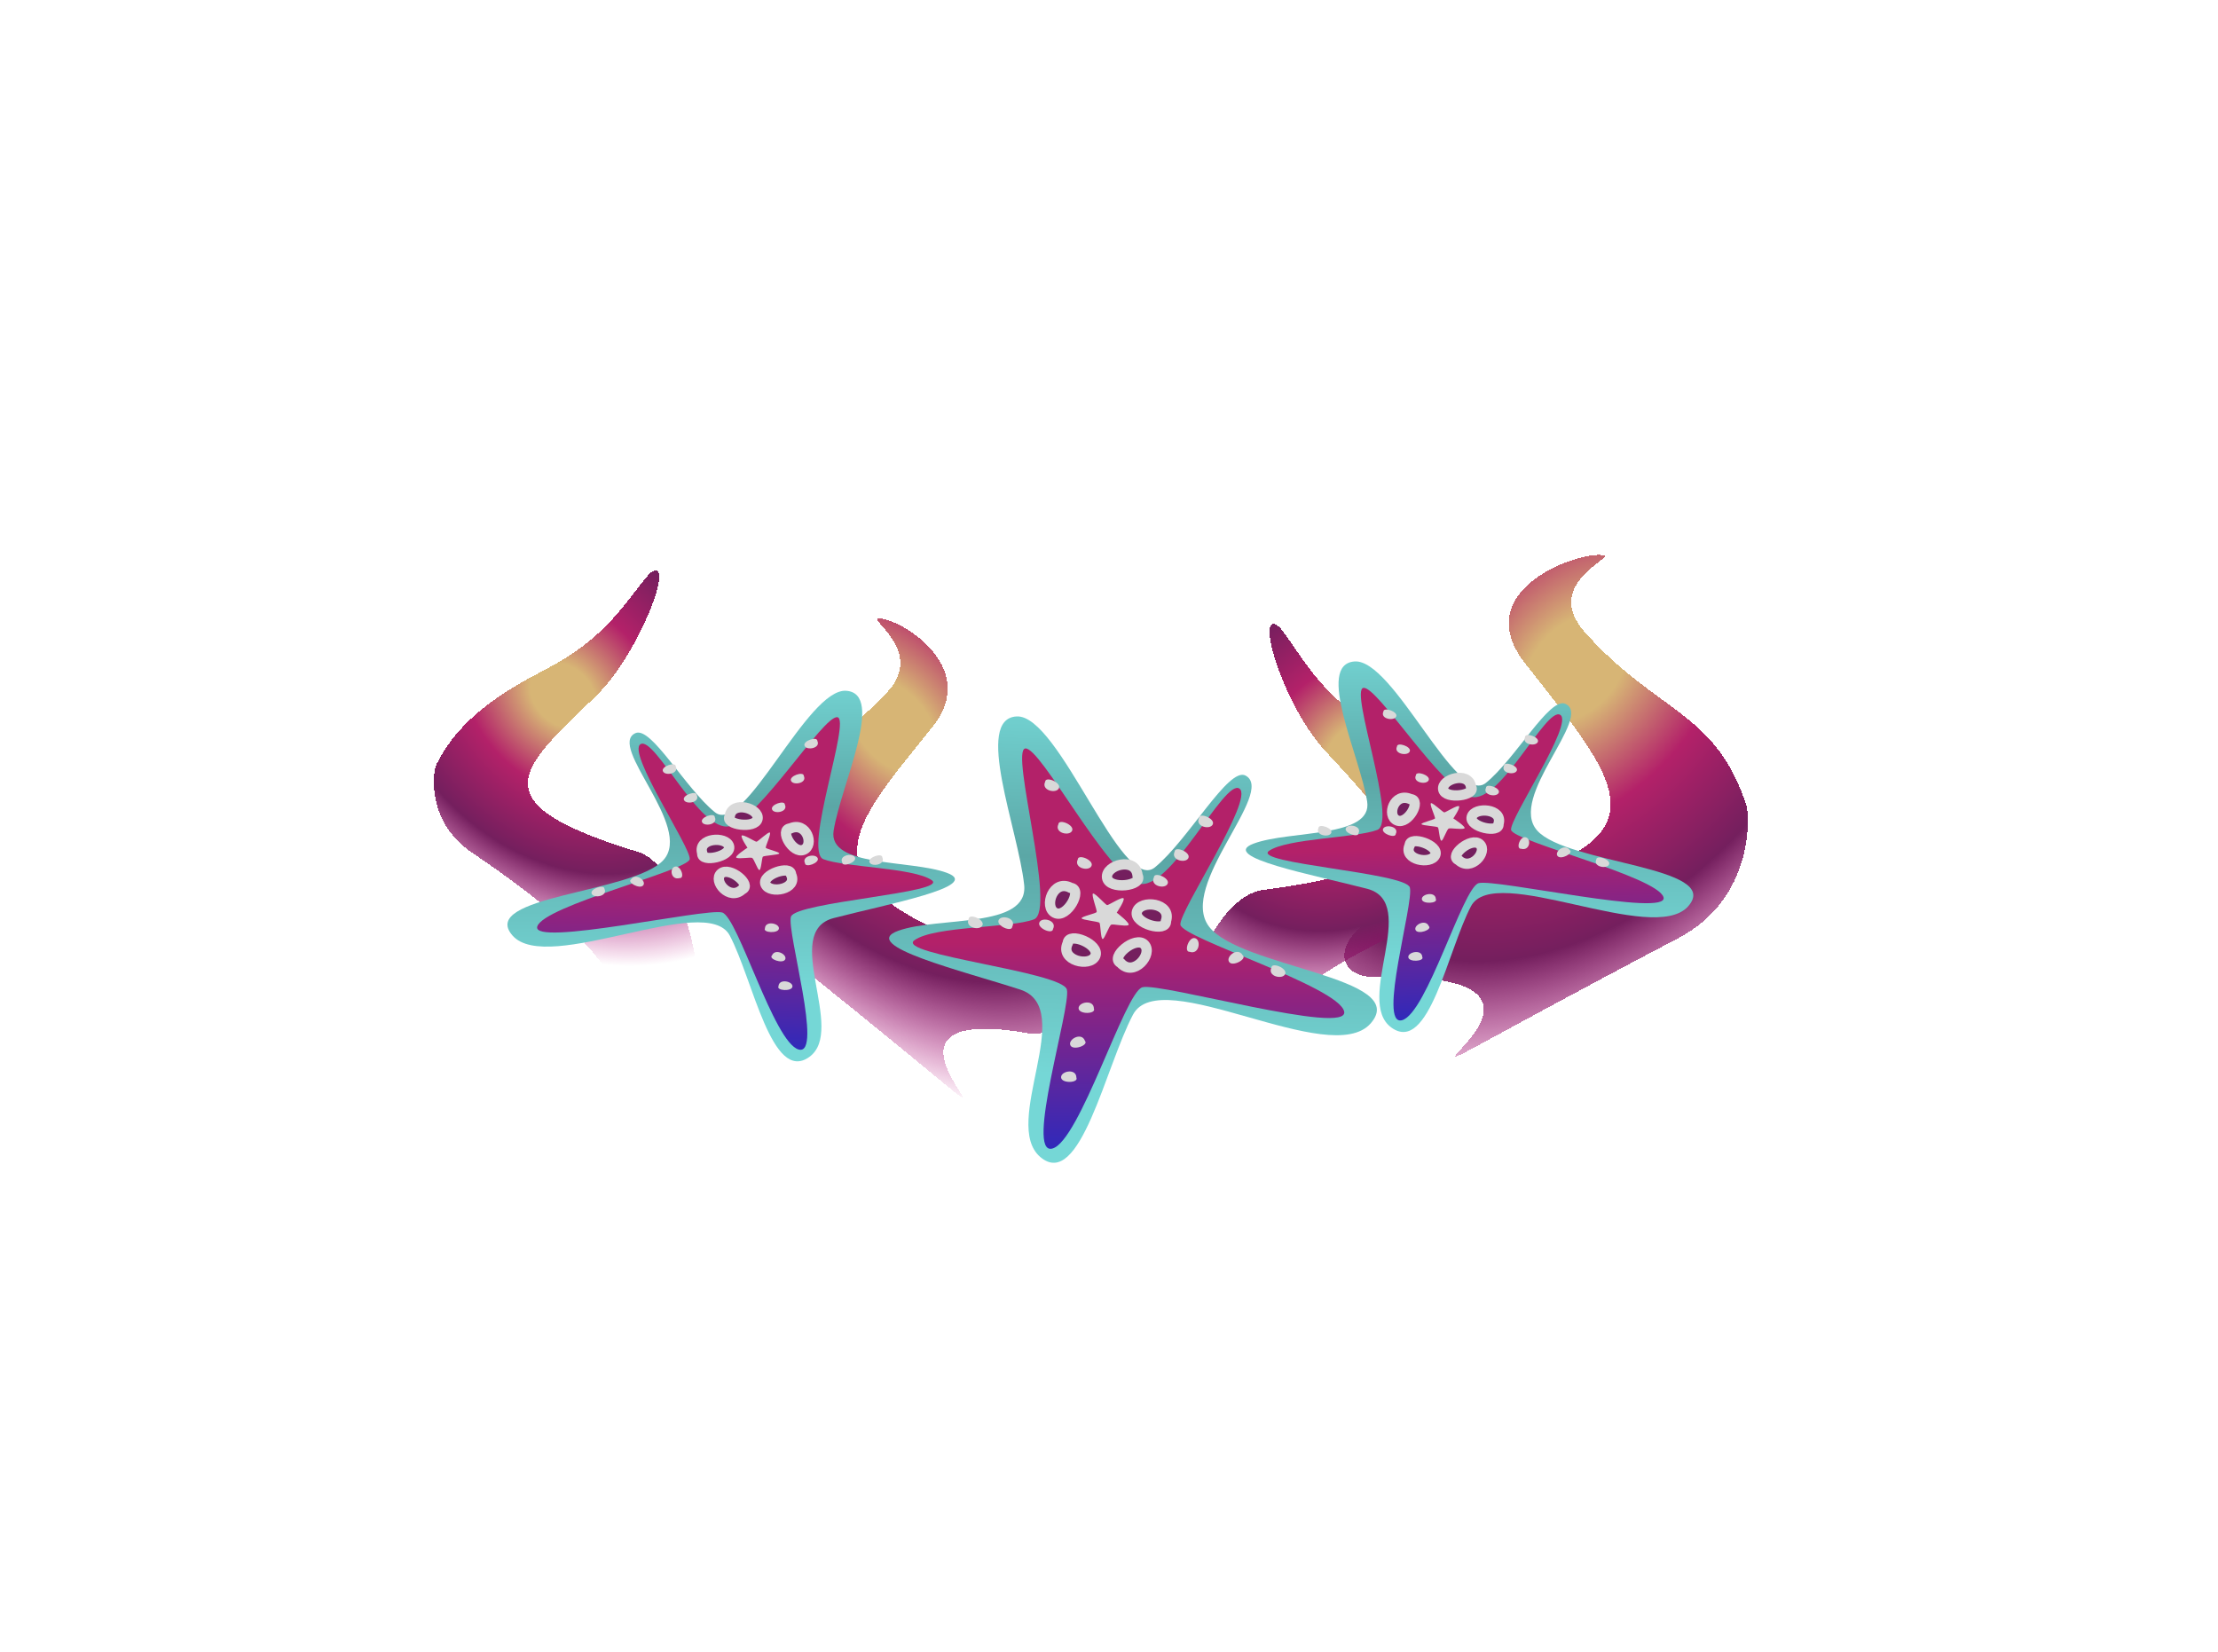 <svg width="431" height="321" viewBox="0 0 431 321" fill="none" xmlns="http://www.w3.org/2000/svg">
<g clip-path="url(#clip0_1828_95)">
<g filter="url(#filter0_d_1828_95)">
<path d="M296.371 124.92C285.085 110.525 307.098 102.964 311.601 103.902C313.778 104.355 299.624 109.495 308.007 118.887C322.057 134.629 333.422 134.182 339.357 152.5C339.956 154.351 340.994 170.479 326.141 178.289C235.371 226.018 324.597 184.514 267.815 185.896C256.676 186.167 259.445 173.695 277.927 170.209C327.074 160.94 315.875 149.796 296.371 124.92Z" fill="url(#paint0_radial_1828_95)" shape-rendering="crispEdges"/>
</g>
<g filter="url(#filter1_d_1828_95)">
<path d="M181.177 137.282C190.837 125.263 174.17 115.818 170.609 116.178C168.888 116.352 179.587 122.682 172.492 130.409C160.599 143.36 151.783 141.674 146.048 157.913C145.468 159.553 143.676 174.32 154.757 183.193C222.472 237.419 155.579 189.111 199.676 196.754C208.327 198.254 206.933 186.434 192.765 181.144C155.089 167.078 164.484 158.051 181.177 137.282Z" fill="url(#paint1_radial_1828_95)" shape-rendering="crispEdges"/>
</g>
<g filter="url(#filter2_d_1828_95)">
<path d="M115.809 131.251C124.415 122.91 131.566 103.437 126.329 107.354C122.136 111.969 118.735 118.93 107.929 125.028C102.364 128.168 90.192 133.416 84.747 144.665C84.197 145.802 82.683 155.577 91.722 161.682C146.96 198.993 98.052 195.008 132.495 201.739C139.728 203.152 135.771 165.174 123.991 161.556C92.665 151.936 100.937 145.665 115.809 131.251Z" fill="url(#paint2_radial_1828_95)" shape-rendering="crispEdges"/>
</g>
<g filter="url(#filter3_d_1828_95)">
<path d="M257.383 141.758C249.099 132.719 243.524 113.479 248.685 117.895C252.664 122.814 255.555 129.814 266.413 137.071C272.005 140.808 284.405 147.468 289.023 158.771C289.489 159.913 290.081 169.273 279.829 173.683C217.185 200.634 269.621 203.94 232.284 205.282C224.444 205.563 232.613 170.613 245.52 168.924C279.843 164.433 271.698 157.377 257.383 141.758Z" fill="url(#paint3_radial_1828_95)" shape-rendering="crispEdges"/>
</g>
<g filter="url(#filter4_d_1828_95)">
<path d="M199.012 167.912C199.944 176.536 182.339 174.029 174.522 176.871C166.706 179.714 187.082 184.662 198.229 188.287C209.375 191.913 194.441 214.292 202.165 220.837C209.888 227.382 214.807 203.278 220.162 193.163C225.516 183.048 258.552 203.845 266.369 194.837C274.187 185.829 241.036 184.058 234.942 176.058C228.848 168.058 248.032 149.88 242.028 146.702C238.722 144.951 230.947 159.19 224.422 164.538C217.896 169.885 205.9 134.79 197.559 135.214C189.219 135.639 197.846 157.131 199.012 167.912Z" fill="url(#paint4_linear_1828_95)"/>
</g>
<g filter="url(#filter5_d_1828_95)">
<path d="M207.321 188.306C206.533 184.801 173.772 181.48 177.703 178.691C181.634 175.902 196.482 176.357 200.92 174.644C205.358 172.93 196.249 141.812 199.229 141.441C202.21 141.07 214.987 165.803 221.183 167.668C227.379 169.533 237.882 147.225 240.841 149.23C243.8 151.236 229.107 173.047 229.37 175.675C229.633 178.303 260.007 187.645 261.192 192.525C262.378 197.405 225.395 186.846 221.976 187.842C218.557 188.838 209.81 217.797 204.482 219.184C199.155 220.572 208.11 191.81 207.321 188.306Z" fill="url(#paint5_linear_1828_95)"/>
</g>
<path d="M188.235 178.554C187.414 180.25 190.411 180.934 190.908 179.802C191.405 178.669 188.279 177.406 188.235 178.554Z" fill="#D9D9D9"/>
<path d="M204.623 180.523C205.48 178.843 202.499 178.102 201.977 179.224C201.456 180.346 204.554 181.67 204.623 180.523Z" fill="#D9D9D9"/>
<path d="M196.701 180.081C197.558 178.402 194.577 177.66 194.056 178.782C193.534 179.905 196.632 181.229 196.701 180.081Z" fill="#D9D9D9"/>
<path d="M209.43 167.011C208.609 168.707 211.606 169.391 212.103 168.259C212.6 167.126 209.474 165.863 209.43 167.011Z" fill="#D9D9D9"/>
<path d="M205.661 160.172C204.84 161.867 207.837 162.551 208.334 161.419C208.831 160.286 205.705 159.023 205.661 160.172Z" fill="#D9D9D9"/>
<path d="M224.223 170.472C223.402 172.168 226.399 172.852 226.896 171.72C227.393 170.587 224.267 169.324 224.223 170.472Z" fill="#D9D9D9"/>
<path d="M228.258 165.469C227.438 167.165 230.434 167.849 230.931 166.717C231.428 165.584 228.303 164.321 228.258 165.469Z" fill="#D9D9D9"/>
<path d="M232.993 158.938C232.172 160.634 235.169 161.318 235.666 160.185C236.163 159.053 233.037 157.789 232.993 158.938Z" fill="#D9D9D9"/>
<path d="M231.173 184.95C233.023 185.579 233.466 182.679 232.236 182.307C231.005 181.936 229.967 185.009 231.173 184.95Z" fill="#D9D9D9"/>
<path d="M241.477 185.618C240.549 183.97 238.173 185.833 238.824 186.894C239.474 187.955 242.414 186.345 241.477 185.618Z" fill="#D9D9D9"/>
<path d="M247.059 188.03C246.238 189.726 249.235 190.409 249.732 189.277C250.229 188.145 247.103 186.881 247.059 188.03Z" fill="#D9D9D9"/>
<path d="M212.566 195.996C212.561 194.128 209.542 194.706 209.592 195.933C209.641 197.16 213.034 197.057 212.566 195.996Z" fill="#D9D9D9"/>
<path d="M217.759 187.111C220.298 189.964 224.124 185.375 222.385 183.558C220.647 181.741 215.608 186.061 217.759 187.111Z" fill="#741F5E" stroke="#D9D9D9" stroke-width="2"/>
<path d="M208.079 172.531C204.659 170.691 202.745 176.261 205.037 177.392C207.329 178.524 210.478 172.806 208.079 172.531Z" fill="#741F5E" stroke="#D9D9D9" stroke-width="2"/>
<path d="M221.054 170.128C220.675 166.409 214.779 168.099 215.12 170.533C215.46 172.968 222.193 172.157 221.054 170.128Z" fill="#741F5E" stroke="#D9D9D9" stroke-width="2"/>
<path d="M207.486 183.262C205.844 186.654 211.837 188.021 212.831 185.756C213.825 183.492 207.574 180.965 207.486 183.262Z" fill="#741F5E" stroke="#D9D9D9" stroke-width="2"/>
<path d="M226.566 178.978C227.75 175.417 221.625 174.772 220.936 177.137C220.247 179.502 226.779 181.268 226.566 178.978Z" fill="#741F5E" stroke="#D9D9D9" stroke-width="2"/>
<path d="M210.822 202.251C210.198 200.478 207.526 201.934 207.98 203.084C208.434 204.234 211.617 203.117 210.822 202.251Z" fill="#D9D9D9"/>
<path d="M209.164 209.391C209.142 207.523 206.128 208.126 206.189 209.353C206.25 210.579 209.642 210.447 209.164 209.391Z" fill="#D9D9D9"/>
<path d="M203.094 151.913C202.274 153.609 205.27 154.292 205.767 153.16C206.264 152.028 203.139 150.764 203.094 151.913Z" fill="#D9D9D9"/>
<path d="M213.112 177.205C213.007 177.506 210.059 178.089 210.184 178.441C210.309 178.794 213.445 179.043 213.652 179.319C213.859 179.595 213.878 182.416 214.265 182.458C214.652 182.5 215.511 179.814 215.953 179.671C216.396 179.529 218.556 180.034 219.224 179.79C219.892 179.545 217.003 177.346 217.003 177.346C217.003 177.346 218.522 175.108 218.351 174.6C218.179 174.092 215.428 175.903 215.139 175.881C214.85 175.858 212.816 173.509 212.402 173.633C211.988 173.757 213.216 176.904 213.112 177.205Z" fill="#D9D9D9"/>
<g filter="url(#filter6_d_1828_95)">
<path d="M265.662 151.714C266.816 158.867 250.667 157.31 243.636 159.912C236.605 162.515 255.367 166.02 265.662 168.702C275.958 171.385 263.118 190.469 270.393 195.685C277.669 200.902 281.311 180.683 285.841 172.1C290.371 163.516 321.236 179.836 328.052 172.1C334.868 164.364 304.565 163.889 298.725 157.412C292.885 150.935 309.748 135.221 304.16 132.756C301.082 131.398 294.489 143.488 288.724 148.138C282.959 152.787 270.785 123.928 263.192 124.533C255.598 125.138 264.221 142.773 265.662 151.714Z" fill="url(#paint6_linear_1828_95)"/>
</g>
<g filter="url(#filter7_d_1828_95)">
<path d="M273.958 168.443C273.116 165.549 243.114 163.772 246.602 161.332C250.091 158.891 263.651 158.822 267.64 157.261C271.628 155.701 262.228 130.066 264.934 129.667C267.64 129.268 280.163 149.476 285.88 150.842C291.598 152.208 300.397 133.316 303.167 134.897C305.937 136.478 293.298 155.081 293.63 157.261C293.961 159.442 321.997 166.304 323.249 170.331C324.502 174.358 290.395 166.683 287.311 167.615C284.227 168.547 277.262 192.923 272.451 194.239C267.64 195.555 274.801 171.338 273.958 168.443Z" fill="url(#paint7_linear_1828_95)"/>
</g>
<path d="M256.204 160.901C255.514 162.337 258.272 162.816 258.686 161.858C259.099 160.901 256.204 159.943 256.204 160.901Z" fill="#D9D9D9"/>
<path d="M271.224 162.045C271.947 160.621 269.201 160.093 268.765 161.043C268.328 161.993 271.201 163.002 271.224 162.045Z" fill="#D9D9D9"/>
<path d="M263.981 161.916C264.704 160.492 261.959 159.964 261.522 160.914C261.086 161.864 263.959 162.873 263.981 161.916Z" fill="#D9D9D9"/>
<path d="M275.137 150.65C274.448 152.086 277.206 152.565 277.619 151.607C278.033 150.65 275.137 149.692 275.137 150.65Z" fill="#D9D9D9"/>
<path d="M271.458 145.069C270.768 146.505 273.526 146.984 273.94 146.026C274.353 145.069 271.458 144.111 271.458 145.069Z" fill="#D9D9D9"/>
<path d="M288.755 153.085C288.065 154.522 290.823 155.001 291.237 154.043C291.65 153.085 288.755 152.127 288.755 153.085Z" fill="#D9D9D9"/>
<path d="M292.259 148.797C291.569 150.234 294.327 150.713 294.74 149.755C295.154 148.797 292.259 147.839 292.259 148.797Z" fill="#D9D9D9"/>
<path d="M296.348 143.216C295.659 144.653 298.417 145.132 298.83 144.174C299.244 143.216 296.348 142.258 296.348 143.216Z" fill="#D9D9D9"/>
<path d="M295.597 164.93C297.307 165.398 297.61 162.97 296.474 162.698C295.339 162.425 294.499 165.015 295.597 164.93Z" fill="#D9D9D9"/>
<path d="M305.022 165.175C304.118 163.831 302.016 165.454 302.646 166.318C303.277 167.182 305.902 165.752 305.022 165.175Z" fill="#D9D9D9"/>
<path d="M310.196 167.014C309.507 168.451 312.264 168.929 312.678 167.972C313.092 167.014 310.196 166.056 310.196 167.014Z" fill="#D9D9D9"/>
<path d="M279.009 174.69C278.939 173.135 276.205 173.707 276.293 174.727C276.382 175.747 279.472 175.559 279.009 174.69Z" fill="#D9D9D9"/>
<path d="M283.437 167.134C285.853 169.433 289.182 165.496 287.533 164.036C285.884 162.575 281.438 166.324 283.437 167.134Z" fill="#741F5E" stroke="#D9D9D9" stroke-width="2"/>
<path d="M274.099 155.286C270.914 153.857 269.364 158.552 271.494 159.425C273.625 160.298 276.297 155.443 274.099 155.286Z" fill="#741F5E" stroke="#D9D9D9" stroke-width="2"/>
<path d="M285.846 152.891C285.37 149.806 280.051 151.391 280.447 153.408C280.843 155.424 286.957 154.546 285.846 152.891Z" fill="#741F5E" stroke="#D9D9D9" stroke-width="2"/>
<path d="M273.931 164.24C272.552 167.113 278.067 168.071 278.895 166.155C279.722 164.24 273.931 162.324 273.931 164.24Z" fill="#741F5E" stroke="#D9D9D9" stroke-width="2"/>
<path d="M291.187 160.096C292.142 157.096 286.533 156.743 285.987 158.733C285.441 160.724 291.462 161.997 291.187 160.096Z" fill="#741F5E" stroke="#D9D9D9" stroke-width="2"/>
<path d="M277.638 179.947C277.006 178.491 274.62 179.783 275.075 180.727C275.529 181.671 278.394 180.645 277.638 179.947Z" fill="#D9D9D9"/>
<path d="M276.377 185.943C276.291 184.388 273.563 184.982 273.662 186.001C273.76 187.021 276.849 186.809 276.377 185.943Z" fill="#D9D9D9"/>
<path d="M268.825 138.27C268.136 139.707 270.893 140.185 271.307 139.228C271.721 138.27 268.825 137.312 268.825 138.27Z" fill="#D9D9D9"/>
<path d="M278.85 159.026C278.766 159.28 276.097 159.854 276.223 160.144C276.349 160.434 279.219 160.547 279.417 160.771C279.616 160.994 279.732 163.342 280.087 163.365C280.441 163.389 281.13 161.126 281.529 160.994C281.928 160.862 283.916 161.218 284.517 160.994C285.118 160.771 282.405 159.026 282.405 159.026C282.405 159.026 283.712 157.117 283.538 156.699C283.364 156.281 280.918 157.873 280.653 157.863C280.389 157.852 278.451 155.958 278.078 156.073C277.705 156.189 278.935 158.772 278.85 159.026Z" fill="#D9D9D9"/>
<g filter="url(#filter8_d_1828_95)">
<path d="M161.99 157.412C160.837 164.565 176.985 163.008 184.016 165.611C191.047 168.213 172.285 171.718 161.99 174.4C151.695 177.083 164.534 196.167 157.259 201.384C149.984 206.6 146.341 186.382 141.811 177.798C137.281 169.215 106.416 185.534 99.6 177.798C92.784 170.062 123.088 169.587 128.927 163.11C134.767 156.633 117.904 140.919 123.492 138.454C126.57 137.096 133.163 149.186 138.928 153.836C144.694 158.485 156.867 129.626 164.461 130.231C172.054 130.836 163.431 148.471 161.99 157.412Z" fill="url(#paint8_linear_1828_95)"/>
</g>
<g filter="url(#filter9_d_1828_95)">
<path d="M153.694 174.142C154.536 171.247 184.538 169.471 181.05 167.03C177.561 164.589 164.001 164.52 160.013 162.96C156.024 161.399 165.424 135.764 162.718 135.365C160.013 134.966 147.49 155.174 141.772 156.54C136.055 157.906 127.255 139.015 124.485 140.595C121.716 142.176 134.355 160.779 134.023 162.96C133.691 165.14 105.655 172.002 104.403 176.029C103.15 180.057 137.257 172.381 140.341 173.313C143.425 174.246 150.39 198.622 155.202 199.937C160.013 201.253 152.852 177.036 153.694 174.142Z" fill="url(#paint9_linear_1828_95)"/>
</g>
<path d="M171.449 166.599C172.138 168.036 169.38 168.514 168.967 167.557C168.553 166.599 171.449 165.641 171.449 166.599Z" fill="#D9D9D9"/>
<path d="M156.429 167.743C155.706 166.319 158.452 165.791 158.888 166.741C159.324 167.692 156.451 168.701 156.429 167.743Z" fill="#D9D9D9"/>
<path d="M163.671 167.614C162.948 166.19 165.694 165.662 166.13 166.612C166.566 167.563 163.694 168.572 163.671 167.614Z" fill="#D9D9D9"/>
<path d="M152.515 156.349C153.204 157.786 150.447 158.264 150.033 157.307C149.619 156.349 152.515 155.391 152.515 156.349Z" fill="#D9D9D9"/>
<path d="M156.195 150.767C156.884 152.204 154.126 152.682 153.713 151.725C153.299 150.767 156.195 149.809 156.195 150.767Z" fill="#D9D9D9"/>
<path d="M138.898 158.783C139.587 160.22 136.829 160.699 136.416 159.741C136.002 158.783 138.898 157.826 138.898 158.783Z" fill="#D9D9D9"/>
<path d="M135.394 154.495C136.083 155.932 133.326 156.411 132.912 155.453C132.498 154.495 135.394 153.538 135.394 154.495Z" fill="#D9D9D9"/>
<path d="M131.304 148.914C131.993 150.351 129.236 150.83 128.822 149.872C128.408 148.914 131.304 147.957 131.304 148.914Z" fill="#D9D9D9"/>
<path d="M132.055 170.628C130.346 171.096 130.043 168.668 131.178 168.396C132.313 168.123 133.153 170.714 132.055 170.628Z" fill="#D9D9D9"/>
<path d="M122.63 170.873C123.535 169.53 125.637 171.152 125.006 172.016C124.375 172.88 121.75 171.451 122.63 170.873Z" fill="#D9D9D9"/>
<path d="M117.456 172.713C118.146 174.15 115.388 174.629 114.974 173.671C114.561 172.713 117.456 171.755 117.456 172.713Z" fill="#D9D9D9"/>
<path d="M148.643 180.388C148.713 178.833 151.447 179.405 151.359 180.425C151.271 181.445 148.18 181.257 148.643 180.388Z" fill="#D9D9D9"/>
<path d="M144.216 172.832C141.799 175.131 138.47 171.195 140.119 169.734C141.769 168.274 146.215 172.023 144.216 172.832Z" fill="#741F5E" stroke="#D9D9D9" stroke-width="2"/>
<path d="M153.554 160.984C156.738 159.555 158.289 164.251 156.158 165.123C154.028 165.996 151.355 161.141 153.554 160.984Z" fill="#741F5E" stroke="#D9D9D9" stroke-width="2"/>
<path d="M141.807 158.591C142.282 155.505 147.602 157.09 147.206 159.107C146.809 161.124 140.696 160.245 141.807 158.591Z" fill="#741F5E" stroke="#D9D9D9" stroke-width="2"/>
<path d="M153.721 169.938C155.1 172.811 149.585 173.769 148.758 171.853C147.93 169.938 153.721 168.022 153.721 169.938Z" fill="#741F5E" stroke="#D9D9D9" stroke-width="2"/>
<path d="M136.465 165.794C135.51 162.794 141.12 162.441 141.665 164.432C142.211 166.422 136.19 167.695 136.465 165.794Z" fill="#741F5E" stroke="#D9D9D9" stroke-width="2"/>
<path d="M150.014 185.647C150.646 184.19 153.032 185.482 152.578 186.426C152.123 187.37 149.259 186.344 150.014 185.647Z" fill="#D9D9D9"/>
<path d="M151.276 191.641C151.362 190.087 154.089 190.68 153.991 191.7C153.892 192.719 150.803 192.507 151.276 191.641Z" fill="#D9D9D9"/>
<path d="M158.827 143.968C159.517 145.405 156.759 145.884 156.345 144.926C155.932 143.968 158.827 143.01 158.827 143.968Z" fill="#D9D9D9"/>
<path d="M148.802 164.725C148.887 164.979 151.556 165.553 151.429 165.843C151.303 166.132 148.434 166.245 148.235 166.469C148.037 166.693 147.92 169.04 147.566 169.064C147.211 169.087 146.522 166.825 146.123 166.693C145.724 166.56 143.736 166.916 143.135 166.693C142.535 166.469 145.247 164.725 145.247 164.725C145.247 164.725 143.94 162.816 144.114 162.398C144.288 161.98 146.735 163.571 146.999 163.561C147.263 163.551 149.201 161.656 149.575 161.772C149.948 161.887 148.717 164.471 148.802 164.725Z" fill="#D9D9D9"/>
</g>
<defs>
<filter id="filter0_d_1828_95" x="191.734" y="38.324" width="217.406" height="236.489" filterUnits="userSpaceOnUse" color-interpolation-filters="sRGB">
<feFlood flood-opacity="0" result="BackgroundImageFix"/>
<feColorMatrix in="SourceAlpha" type="matrix" values="0 0 0 0 0 0 0 0 0 0 0 0 0 0 0 0 0 0 127 0" result="hardAlpha"/>
<feOffset dy="4"/>
<feGaussianBlur stdDeviation="34.75"/>
<feComposite in2="hardAlpha" operator="out"/>
<feColorMatrix type="matrix" values="0 0 0 0 0.588 0 0 0 0 0.623 0 0 0 0 0.94 0 0 0 1 0"/>
<feBlend mode="normal" in2="BackgroundImageFix" result="effect1_dropShadow_1828_95"/>
<feBlend mode="normal" in="SourceGraphic" in2="effect1_dropShadow_1828_95" result="shape"/>
</filter>
<filter id="filter1_d_1828_95" x="76.078" y="50.668" width="198.484" height="232.133" filterUnits="userSpaceOnUse" color-interpolation-filters="sRGB">
<feFlood flood-opacity="0" result="BackgroundImageFix"/>
<feColorMatrix in="SourceAlpha" type="matrix" values="0 0 0 0 0 0 0 0 0 0 0 0 0 0 0 0 0 0 127 0" result="hardAlpha"/>
<feOffset dy="4"/>
<feGaussianBlur stdDeviation="34.75"/>
<feComposite in2="hardAlpha" operator="out"/>
<feColorMatrix type="matrix" values="0 0 0 0 0.588 0 0 0 0 0.623 0 0 0 0 0.94 0 0 0 1 0"/>
<feBlend mode="normal" in2="BackgroundImageFix" result="effect1_dropShadow_1828_95"/>
<feBlend mode="normal" in="SourceGraphic" in2="effect1_dropShadow_1828_95" result="shape"/>
</filter>
<filter id="filter2_d_1828_95" x="14.801" y="41.34" width="190.824" height="233.938" filterUnits="userSpaceOnUse" color-interpolation-filters="sRGB">
<feFlood flood-opacity="0" result="BackgroundImageFix"/>
<feColorMatrix in="SourceAlpha" type="matrix" values="0 0 0 0 0 0 0 0 0 0 0 0 0 0 0 0 0 0 127 0" result="hardAlpha"/>
<feOffset dy="4"/>
<feGaussianBlur stdDeviation="34.75"/>
<feComposite in2="hardAlpha" operator="out"/>
<feColorMatrix type="matrix" values="0 0 0 0 0.588 0 0 0 0 0.623 0 0 0 0 0.94 0 0 0 1 0"/>
<feBlend mode="normal" in2="BackgroundImageFix" result="effect1_dropShadow_1828_95"/>
<feBlend mode="normal" in="SourceGraphic" in2="effect1_dropShadow_1828_95" result="shape"/>
</filter>
<filter id="filter3_d_1828_95" x="159.711" y="51.746" width="199.02" height="227.037" filterUnits="userSpaceOnUse" color-interpolation-filters="sRGB">
<feFlood flood-opacity="0" result="BackgroundImageFix"/>
<feColorMatrix in="SourceAlpha" type="matrix" values="0 0 0 0 0 0 0 0 0 0 0 0 0 0 0 0 0 0 127 0" result="hardAlpha"/>
<feOffset dy="4"/>
<feGaussianBlur stdDeviation="34.75"/>
<feComposite in2="hardAlpha" operator="out"/>
<feColorMatrix type="matrix" values="0 0 0 0 0.588 0 0 0 0 0.623 0 0 0 0 0.94 0 0 0 1 0"/>
<feBlend mode="normal" in2="BackgroundImageFix" result="effect1_dropShadow_1828_95"/>
<feBlend mode="normal" in="SourceGraphic" in2="effect1_dropShadow_1828_95" result="shape"/>
</filter>
<filter id="filter4_d_1828_95" x="82.881" y="49.31" width="274.573" height="266.537" filterUnits="userSpaceOnUse" color-interpolation-filters="sRGB">
<feFlood flood-opacity="0" result="BackgroundImageFix"/>
<feColorMatrix in="SourceAlpha" type="matrix" values="0 0 0 0 0 0 0 0 0 0 0 0 0 0 0 0 0 0 127 0" result="hardAlpha"/>
<feOffset dy="4"/>
<feGaussianBlur stdDeviation="44.95"/>
<feComposite in2="hardAlpha" operator="out"/>
<feColorMatrix type="matrix" values="0 0 0 0 0.408 0 0 0 0 0.094 0 0 0 0 0.129 0 0 0 1 0"/>
<feBlend mode="normal" in2="BackgroundImageFix" result="effect1_dropShadow_1828_95"/>
<feBlend mode="normal" in="SourceGraphic" in2="effect1_dropShadow_1828_95" result="shape"/>
</filter>
<filter id="filter5_d_1828_95" x="74.575" y="42.636" width="289.444" height="283.396" filterUnits="userSpaceOnUse" color-interpolation-filters="sRGB">
<feFlood flood-opacity="0" result="BackgroundImageFix"/>
<feColorMatrix in="SourceAlpha" type="matrix" values="0 0 0 0 0 0 0 0 0 0 0 0 0 0 0 0 0 0 127 0" result="hardAlpha"/>
<feOffset dy="4"/>
<feGaussianBlur stdDeviation="51.4"/>
<feComposite in2="hardAlpha" operator="out"/>
<feColorMatrix type="matrix" values="0 0 0 0 0.847 0 0 0 0 0.71 0 0 0 0 0.459 0 0 0 1 0"/>
<feBlend mode="normal" in2="BackgroundImageFix" result="effect1_dropShadow_1828_95"/>
<feBlend mode="normal" in="SourceGraphic" in2="effect1_dropShadow_1828_95" result="shape"/>
</filter>
<filter id="filter6_d_1828_95" x="152.198" y="38.623" width="266.749" height="251.81" filterUnits="userSpaceOnUse" color-interpolation-filters="sRGB">
<feFlood flood-opacity="0" result="BackgroundImageFix"/>
<feColorMatrix in="SourceAlpha" type="matrix" values="0 0 0 0 0 0 0 0 0 0 0 0 0 0 0 0 0 0 127 0" result="hardAlpha"/>
<feOffset dy="4"/>
<feGaussianBlur stdDeviation="44.95"/>
<feComposite in2="hardAlpha" operator="out"/>
<feColorMatrix type="matrix" values="0 0 0 0 0.408 0 0 0 0 0.094 0 0 0 0 0.129 0 0 0 1 0"/>
<feBlend mode="normal" in2="BackgroundImageFix" result="effect1_dropShadow_1828_95"/>
<feBlend mode="normal" in="SourceGraphic" in2="effect1_dropShadow_1828_95" result="shape"/>
</filter>
<filter id="filter7_d_1828_95" x="143.52" y="30.861" width="282.561" height="270.23" filterUnits="userSpaceOnUse" color-interpolation-filters="sRGB">
<feFlood flood-opacity="0" result="BackgroundImageFix"/>
<feColorMatrix in="SourceAlpha" type="matrix" values="0 0 0 0 0 0 0 0 0 0 0 0 0 0 0 0 0 0 127 0" result="hardAlpha"/>
<feOffset dy="4"/>
<feGaussianBlur stdDeviation="51.4"/>
<feComposite in2="hardAlpha" operator="out"/>
<feColorMatrix type="matrix" values="0 0 0 0 0.847 0 0 0 0 0.71 0 0 0 0 0.459 0 0 0 1 0"/>
<feBlend mode="normal" in2="BackgroundImageFix" result="effect1_dropShadow_1828_95"/>
<feBlend mode="normal" in="SourceGraphic" in2="effect1_dropShadow_1828_95" result="shape"/>
</filter>
<filter id="filter8_d_1828_95" x="8.705" y="44.322" width="266.749" height="251.81" filterUnits="userSpaceOnUse" color-interpolation-filters="sRGB">
<feFlood flood-opacity="0" result="BackgroundImageFix"/>
<feColorMatrix in="SourceAlpha" type="matrix" values="0 0 0 0 0 0 0 0 0 0 0 0 0 0 0 0 0 0 127 0" result="hardAlpha"/>
<feOffset dy="4"/>
<feGaussianBlur stdDeviation="44.95"/>
<feComposite in2="hardAlpha" operator="out"/>
<feColorMatrix type="matrix" values="0 0 0 0 0.408 0 0 0 0 0.094 0 0 0 0 0.129 0 0 0 1 0"/>
<feBlend mode="normal" in2="BackgroundImageFix" result="effect1_dropShadow_1828_95"/>
<feBlend mode="normal" in="SourceGraphic" in2="effect1_dropShadow_1828_95" result="shape"/>
</filter>
<filter id="filter9_d_1828_95" x="1.571" y="36.559" width="282.561" height="270.23" filterUnits="userSpaceOnUse" color-interpolation-filters="sRGB">
<feFlood flood-opacity="0" result="BackgroundImageFix"/>
<feColorMatrix in="SourceAlpha" type="matrix" values="0 0 0 0 0 0 0 0 0 0 0 0 0 0 0 0 0 0 127 0" result="hardAlpha"/>
<feOffset dy="4"/>
<feGaussianBlur stdDeviation="51.4"/>
<feComposite in2="hardAlpha" operator="out"/>
<feColorMatrix type="matrix" values="0 0 0 0 0.847 0 0 0 0 0.71 0 0 0 0 0.459 0 0 0 1 0"/>
<feBlend mode="normal" in2="BackgroundImageFix" result="effect1_dropShadow_1828_95"/>
<feBlend mode="normal" in="SourceGraphic" in2="effect1_dropShadow_1828_95" result="shape"/>
</filter>
<radialGradient id="paint0_radial_1828_95" cx="0" cy="0" r="1" gradientUnits="userSpaceOnUse" gradientTransform="translate(306.063 125.851) rotate(41.512) scale(68.366 97.92)">
<stop offset="0.12" stop-color="#D7B575"/>
<stop offset="0.37" stop-color="#B32169"/>
<stop offset="0.66" stop-color="#741F5E"/>
<stop offset="1" stop-color="#BC0079" stop-opacity="0"/>
</radialGradient>
<radialGradient id="paint1_radial_1828_95" cx="0" cy="0" r="1" gradientUnits="userSpaceOnUse" gradientTransform="translate(173.579 137.054) rotate(139.742) scale(55.82 86.934)">
<stop offset="0.12" stop-color="#D7B575"/>
<stop offset="0.37" stop-color="#B32169"/>
<stop offset="0.66" stop-color="#741F5E"/>
<stop offset="1" stop-color="#BC0079" stop-opacity="0"/>
</radialGradient>
<radialGradient id="paint2_radial_1828_95" cx="0" cy="0" r="1" gradientUnits="userSpaceOnUse" gradientTransform="translate(109.396 131.115) rotate(133.593) scale(45.931 59.064)">
<stop offset="0.12" stop-color="#D7B575"/>
<stop offset="0.37" stop-color="#B32169"/>
<stop offset="0.66" stop-color="#741F5E"/>
<stop offset="1" stop-color="#BC0079" stop-opacity="0"/>
</radialGradient>
<radialGradient id="paint3_radial_1828_95" cx="0" cy="0" r="1" gradientUnits="userSpaceOnUse" gradientTransform="translate(264.218 142.553) rotate(49.729) scale(46.746 58.601)">
<stop offset="0.12" stop-color="#D7B575"/>
<stop offset="0.37" stop-color="#B32169"/>
<stop offset="0.66" stop-color="#741F5E"/>
<stop offset="1" stop-color="#BC0079" stop-opacity="0"/>
</radialGradient>
<linearGradient id="paint4_linear_1828_95" x1="221.156" y1="135.896" x2="217.936" y2="224.754" gradientUnits="userSpaceOnUse">
<stop stop-color="#71D0CF"/>
<stop offset="0.305" stop-color="#5BA7A6"/>
<stop offset="0.78" stop-color="#75D7D6"/>
</linearGradient>
<linearGradient id="paint5_linear_1828_95" x1="219.452" y1="141.424" x2="219.333" y2="219.222" gradientUnits="userSpaceOnUse">
<stop offset="0.485" stop-color="#B32169"/>
<stop offset="1" stop-color="#3029BA"/>
</linearGradient>
<linearGradient id="paint6_linear_1828_95" x1="284.742" y1="124.388" x2="284.742" y2="198.471" gradientUnits="userSpaceOnUse">
<stop stop-color="#71D0CF"/>
<stop offset="0.305" stop-color="#5BA7A6"/>
<stop offset="0.78" stop-color="#75D7D6"/>
</linearGradient>
<linearGradient id="paint7_linear_1828_95" x1="283.382" y1="129.042" x2="285.434" y2="193.841" gradientUnits="userSpaceOnUse">
<stop offset="0.485" stop-color="#B32169"/>
<stop offset="1" stop-color="#3029BA"/>
</linearGradient>
<linearGradient id="paint8_linear_1828_95" x1="142.911" y1="130.087" x2="142.911" y2="204.169" gradientUnits="userSpaceOnUse">
<stop stop-color="#71D0CF"/>
<stop offset="0.305" stop-color="#5BA7A6"/>
<stop offset="0.78" stop-color="#75D7D6"/>
</linearGradient>
<linearGradient id="paint9_linear_1828_95" x1="144.271" y1="134.741" x2="142.218" y2="199.539" gradientUnits="userSpaceOnUse">
<stop offset="0.485" stop-color="#B32169"/>
<stop offset="1" stop-color="#3029BA"/>
</linearGradient>
<clipPath id="clip0_1828_95">
<rect width="431" height="321" fill="white"/>
</clipPath>
</defs>
</svg>
